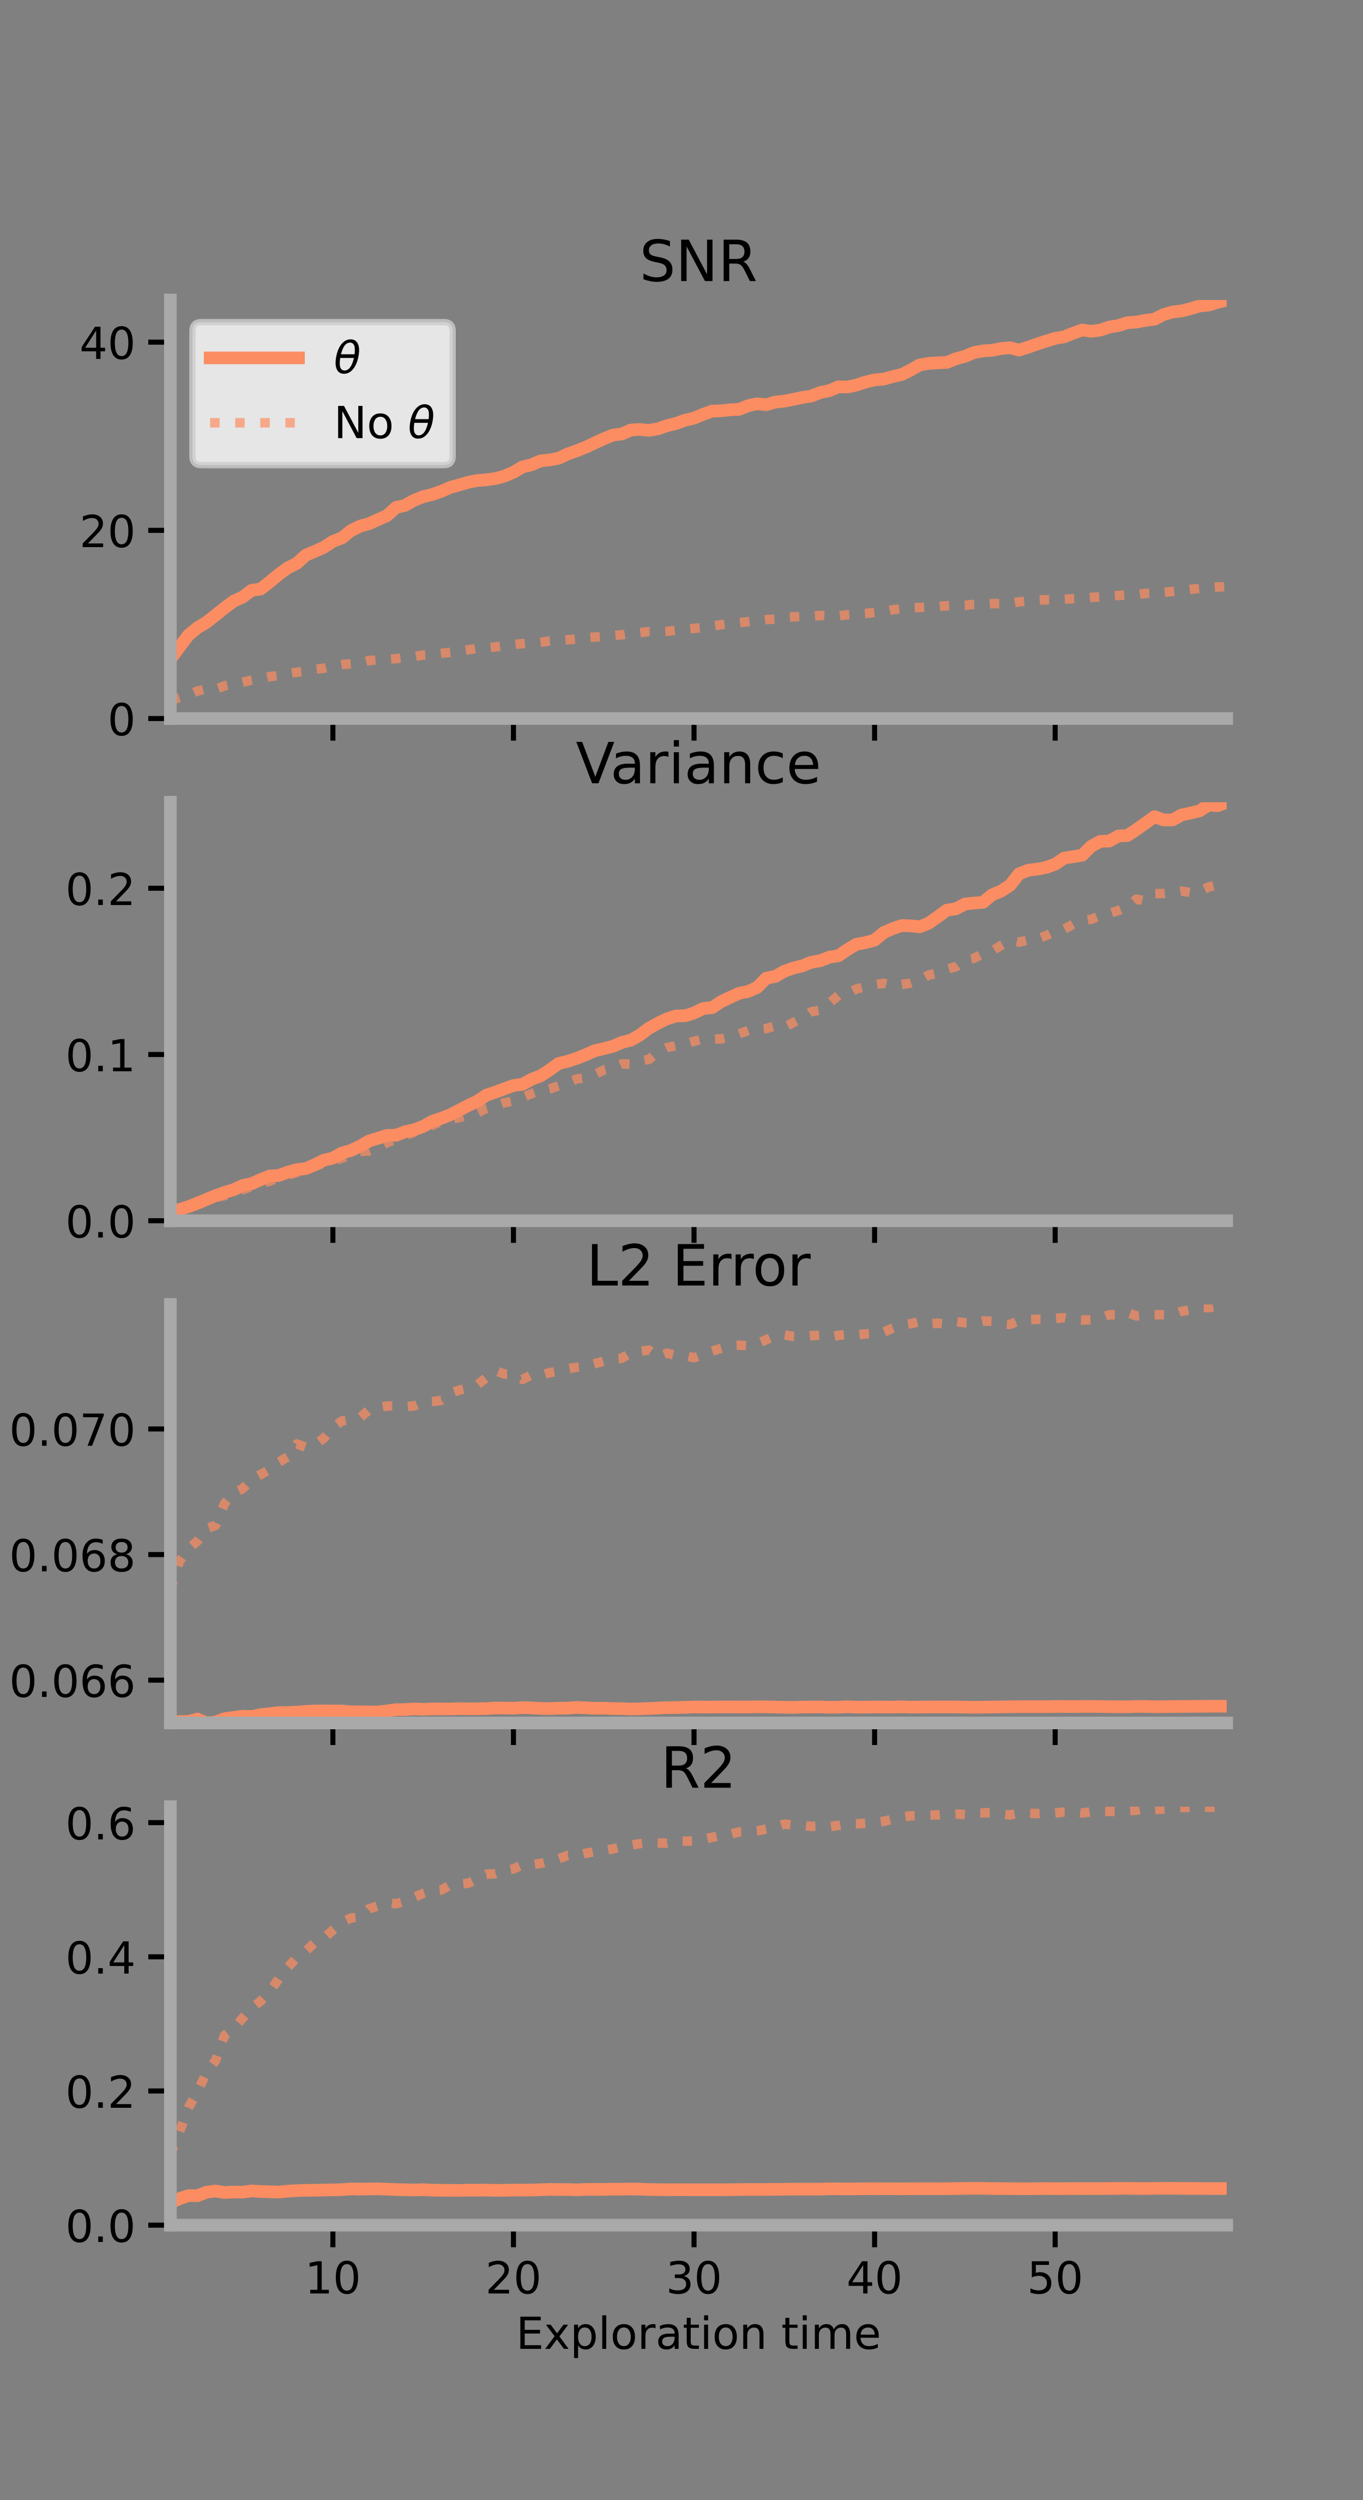 <?xml version="1.0" encoding="utf-8" standalone="no"?>
<!DOCTYPE svg PUBLIC "-//W3C//DTD SVG 1.1//EN"
  "http://www.w3.org/Graphics/SVG/1.1/DTD/svg11.dtd">
<!-- Created with matplotlib (https://matplotlib.org/) -->
<svg height="396pt" version="1.1" viewBox="0 0 216 396" width="216pt" xmlns="http://www.w3.org/2000/svg" xmlns:xlink="http://www.w3.org/1999/xlink">
 <rect x="0" y="0" width="216" height="396" fill="#808080" stroke="none"/>
 <defs>
  <style type="text/css">*{stroke-linecap:butt;stroke-linejoin:round;}</style>
 </defs>
 <g id="figure_1">
  <g id="patch_1">
   <path d="M 0 396 
L 216 396 
L 216 0 
L 0 0 
z
" style="fill:none;"/>
  </g>
  <g id="axes_1">
   <g id="patch_2">
    <path d="M 27 113.807 
L 194.4 113.807 
L 194.4 47.52 
L 27 47.52 
z
" style="fill:none;"/>
   </g>
   <g id="matplotlib.axis_1">
    <g id="xtick_1">
     <g id="line2d_1">
      <defs>
       <path d="M 0 0 
L 0 3.5 
" id="m60c6a9501e" style="stroke:#000000;stroke-width:0.8;"/>
      </defs>
      <g>
       <use style="stroke:#000000;stroke-width:0.8;" x="52.754" xlink:href="#m60c6a9501e" y="113.807"/>
      </g>
     </g>
    </g>
    <g id="xtick_2">
     <g id="line2d_2">
      <g>
       <use style="stroke:#000000;stroke-width:0.8;" x="81.369" xlink:href="#m60c6a9501e" y="113.807"/>
      </g>
     </g>
    </g>
    <g id="xtick_3">
     <g id="line2d_3">
      <g>
       <use style="stroke:#000000;stroke-width:0.8;" x="109.984" xlink:href="#m60c6a9501e" y="113.807"/>
      </g>
     </g>
    </g>
    <g id="xtick_4">
     <g id="line2d_4">
      <g>
       <use style="stroke:#000000;stroke-width:0.8;" x="138.6" xlink:href="#m60c6a9501e" y="113.807"/>
      </g>
     </g>
    </g>
    <g id="xtick_5">
     <g id="line2d_5">
      <g>
       <use style="stroke:#000000;stroke-width:0.8;" x="167.215" xlink:href="#m60c6a9501e" y="113.807"/>
      </g>
     </g>
    </g>
   </g>
   <g id="matplotlib.axis_2">
    <g id="ytick_1">
     <g id="line2d_6">
      <defs>
       <path d="M 0 0 
L -3.5 0 
" id="m840487919a" style="stroke:#000000;stroke-width:0.8;"/>
      </defs>
      <g>
       <use style="stroke:#000000;stroke-width:0.8;" x="27" xlink:href="#m840487919a" y="113.807"/>
      </g>
     </g>
     <g id="text_1">
      <!-- 0 -->
      <g transform="translate(17.046 116.466)scale(0.07 -0.07)">
       <defs>
        <path d="M 31.781 66.406 
Q 24.172 66.406 20.328 58.906 
Q 16.5 51.422 16.5 36.375 
Q 16.5 21.391 20.328 13.891 
Q 24.172 6.391 31.781 6.391 
Q 39.453 6.391 43.281 13.891 
Q 47.125 21.391 47.125 36.375 
Q 47.125 51.422 43.281 58.906 
Q 39.453 66.406 31.781 66.406 
z
M 31.781 74.219 
Q 44.047 74.219 50.516 64.516 
Q 56.984 54.828 56.984 36.375 
Q 56.984 17.969 50.516 8.266 
Q 44.047 -1.422 31.781 -1.422 
Q 19.531 -1.422 13.062 8.266 
Q 6.594 17.969 6.594 36.375 
Q 6.594 54.828 13.062 64.516 
Q 19.531 74.219 31.781 74.219 
z
" id="DejaVuSans-48"/>
       </defs>
       <use xlink:href="#DejaVuSans-48"/>
      </g>
     </g>
    </g>
    <g id="ytick_2">
     <g id="line2d_7">
      <g>
       <use style="stroke:#000000;stroke-width:0.8;" x="27" xlink:href="#m840487919a" y="84"/>
      </g>
     </g>
     <g id="text_2">
      <!-- 20 -->
      <g transform="translate(12.592 86.659)scale(0.07 -0.07)">
       <defs>
        <path d="M 19.188 8.297 
L 53.609 8.297 
L 53.609 0 
L 7.328 0 
L 7.328 8.297 
Q 12.938 14.109 22.625 23.891 
Q 32.328 33.688 34.812 36.531 
Q 39.547 41.844 41.422 45.531 
Q 43.312 49.219 43.312 52.781 
Q 43.312 58.594 39.234 62.25 
Q 35.156 65.922 28.609 65.922 
Q 23.969 65.922 18.812 64.312 
Q 13.672 62.703 7.812 59.422 
L 7.812 69.391 
Q 13.766 71.781 18.938 73 
Q 24.125 74.219 28.422 74.219 
Q 39.75 74.219 46.484 68.547 
Q 53.219 62.891 53.219 53.422 
Q 53.219 48.922 51.531 44.891 
Q 49.859 40.875 45.406 35.406 
Q 44.188 33.984 37.641 27.219 
Q 31.109 20.453 19.188 8.297 
z
" id="DejaVuSans-50"/>
       </defs>
       <use xlink:href="#DejaVuSans-50"/>
       <use x="63.623" xlink:href="#DejaVuSans-48"/>
      </g>
     </g>
    </g>
    <g id="ytick_3">
     <g id="line2d_8">
      <g>
       <use style="stroke:#000000;stroke-width:0.8;" x="27" xlink:href="#m840487919a" y="54.192"/>
      </g>
     </g>
     <g id="text_3">
      <!-- 40 -->
      <g transform="translate(12.592 56.852)scale(0.07 -0.07)">
       <defs>
        <path d="M 37.797 64.312 
L 12.891 25.391 
L 37.797 25.391 
z
M 35.203 72.906 
L 47.609 72.906 
L 47.609 25.391 
L 58.016 25.391 
L 58.016 17.188 
L 47.609 17.188 
L 47.609 0 
L 37.797 0 
L 37.797 17.188 
L 4.891 17.188 
L 4.891 26.703 
z
" id="DejaVuSans-52"/>
       </defs>
       <use xlink:href="#DejaVuSans-52"/>
       <use x="63.623" xlink:href="#DejaVuSans-48"/>
      </g>
     </g>
    </g>
   </g>
   <g id="line2d_9">
    <path clip-path="url(#p9b79a30885)" d="M 27 104.41 
L 28.431 102.487 
L 29.862 100.606 
L 31.292 99.424 
L 32.723 98.568 
L 34.154 97.44 
L 35.585 96.296 
L 37.016 95.222 
L 38.446 94.574 
L 39.877 93.504 
L 41.308 93.292 
L 42.739 92.177 
L 44.17 90.985 
L 45.6 89.941 
L 47.031 89.23 
L 48.462 87.932 
L 49.893 87.335 
L 51.324 86.677 
L 52.754 85.75 
L 54.185 85.201 
L 55.616 84.049 
L 57.047 83.338 
L 58.477 82.946 
L 59.908 82.298 
L 61.339 81.665 
L 62.77 80.371 
L 64.2 80.047 
L 65.631 79.229 
L 67.062 78.667 
L 68.493 78.329 
L 69.924 77.827 
L 71.354 77.193 
L 72.785 76.809 
L 74.216 76.382 
L 75.647 76.109 
L 77.077 75.998 
L 78.508 75.797 
L 79.939 75.415 
L 81.37 74.799 
L 82.801 73.96 
L 84.231 73.614 
L 85.662 72.994 
L 87.093 72.854 
L 88.524 72.576 
L 89.954 71.907 
L 91.385 71.398 
L 92.816 70.832 
L 94.247 70.156 
L 95.677 69.501 
L 97.108 68.916 
L 98.539 68.74 
L 99.97 68.112 
L 101.401 68.02 
L 102.831 68.164 
L 104.262 67.92 
L 105.693 67.42 
L 107.124 67.077 
L 108.554 66.559 
L 109.985 66.223 
L 111.416 65.63 
L 112.847 65.106 
L 114.277 65.068 
L 115.708 64.905 
L 117.139 64.835 
L 118.569 64.253 
L 120 63.952 
L 121.431 64.11 
L 122.862 63.684 
L 124.292 63.535 
L 125.723 63.256 
L 127.154 62.953 
L 128.585 62.73 
L 130.015 62.154 
L 131.446 61.877 
L 132.877 61.261 
L 134.308 61.298 
L 135.738 60.986 
L 137.169 60.517 
L 138.6 60.174 
L 140.031 60.049 
L 141.461 59.647 
L 142.892 59.323 
L 144.323 58.608 
L 145.754 57.8 
L 147.185 57.559 
L 148.615 57.467 
L 150.046 57.405 
L 151.477 56.824 
L 152.908 56.442 
L 154.338 55.842 
L 155.769 55.578 
L 157.2 55.488 
L 158.631 55.206 
L 160.062 55.073 
L 161.492 55.452 
L 162.923 54.995 
L 164.354 54.494 
L 165.785 54.028 
L 167.215 53.589 
L 168.646 53.352 
L 170.077 52.772 
L 171.508 52.266 
L 172.939 52.473 
L 174.369 52.287 
L 175.8 51.796 
L 177.231 51.569 
L 178.662 51.114 
L 180.093 51.015 
L 181.523 50.745 
L 182.954 50.555 
L 184.385 49.829 
L 185.816 49.41 
L 187.246 49.259 
L 188.677 48.884 
L 190.108 48.46 
L 191.539 48.32 
L 192.969 47.878 
L 194.4 47.52 
" style="fill:none;stroke:#fc8d62;stroke-linecap:square;stroke-width:2;"/>
   </g>
   <g id="line2d_10">
    <path clip-path="url(#p9b79a30885)" d="M 27 110.97 
L 28.431 110.495 
L 29.862 110.106 
L 31.292 109.447 
L 32.723 109.112 
L 34.154 109.168 
L 35.585 108.625 
L 37.016 108.341 
L 38.446 108.072 
L 39.877 107.72 
L 41.308 107.478 
L 42.739 107.17 
L 44.17 107.012 
L 45.6 106.689 
L 47.031 106.475 
L 48.462 106.323 
L 49.893 106.014 
L 51.324 105.839 
L 52.754 105.491 
L 54.185 105.246 
L 55.616 105.138 
L 57.047 105.02 
L 58.477 104.624 
L 59.908 104.514 
L 61.339 104.411 
L 62.77 104.321 
L 64.2 104.156 
L 65.631 104.003 
L 67.062 103.752 
L 68.493 103.645 
L 69.924 103.482 
L 71.354 103.323 
L 72.785 103.144 
L 74.216 102.918 
L 75.647 102.679 
L 77.077 102.615 
L 78.508 102.462 
L 79.939 102.303 
L 81.37 102.096 
L 82.801 101.938 
L 84.231 101.859 
L 85.662 101.73 
L 87.093 101.522 
L 88.524 101.43 
L 89.954 101.32 
L 91.385 101.225 
L 92.816 100.995 
L 94.247 100.906 
L 95.677 100.817 
L 97.108 100.645 
L 98.539 100.545 
L 99.97 100.317 
L 101.401 100.2 
L 102.831 100.035 
L 104.262 100.062 
L 105.693 99.993 
L 107.124 99.822 
L 108.554 99.677 
L 109.985 99.529 
L 111.416 99.393 
L 112.847 99.156 
L 114.277 98.941 
L 115.708 98.764 
L 117.139 98.625 
L 118.569 98.468 
L 120 98.332 
L 121.431 98.137 
L 122.862 98.048 
L 124.292 97.793 
L 125.723 97.706 
L 127.154 97.638 
L 128.585 97.607 
L 130.015 97.484 
L 131.446 97.546 
L 132.877 97.539 
L 134.308 97.364 
L 135.738 97.274 
L 137.169 97.164 
L 138.6 97.006 
L 140.031 96.86 
L 141.461 96.575 
L 142.892 96.427 
L 144.323 96.265 
L 145.754 96.214 
L 147.185 96.186 
L 148.615 96.045 
L 150.046 95.947 
L 151.477 95.848 
L 152.908 95.877 
L 154.338 95.723 
L 155.769 95.706 
L 157.2 95.612 
L 158.631 95.614 
L 160.062 95.563 
L 161.492 95.323 
L 162.923 95.217 
L 164.354 95.061 
L 165.785 94.996 
L 167.215 95.005 
L 168.646 94.894 
L 170.077 94.834 
L 171.508 94.772 
L 172.939 94.619 
L 174.369 94.522 
L 175.8 94.403 
L 177.231 94.317 
L 178.662 94.224 
L 180.093 94.196 
L 181.523 93.983 
L 182.954 93.989 
L 184.385 93.847 
L 185.816 93.677 
L 187.246 93.561 
L 188.677 93.349 
L 190.108 93.192 
L 191.539 93.098 
L 192.969 92.971 
L 194.4 92.91 
" style="fill:none;stroke:#fc8d62;stroke-dasharray:1.5,2.475;stroke-dashoffset:0;stroke-opacity:0.7;stroke-width:1.5;"/>
   </g>
   <g id="patch_3">
    <path d="M 27 113.807 
L 27 47.52 
" style="fill:none;stroke:#a9a9a9;stroke-linecap:square;stroke-linejoin:miter;stroke-width:2;"/>
   </g>
   <g id="patch_4">
    <path d="M 194.4 113.807 
L 194.4 47.52 
" style="fill:none;"/>
   </g>
   <g id="patch_5">
    <path d="M 27 113.807 
L 194.4 113.807 
" style="fill:none;stroke:#a9a9a9;stroke-linecap:square;stroke-linejoin:miter;stroke-width:2;"/>
   </g>
   <g id="patch_6">
    <path d="M 27 47.52 
L 194.4 47.52 
" style="fill:none;"/>
   </g>
   <g id="text_4">
    <!-- SNR -->
    <g transform="translate(101.35 44.52)scale(0.09 -0.09)">
     <defs>
      <path d="M 53.516 70.516 
L 53.516 60.891 
Q 47.906 63.578 42.922 64.891 
Q 37.938 66.219 33.297 66.219 
Q 25.25 66.219 20.875 63.094 
Q 16.5 59.969 16.5 54.203 
Q 16.5 49.359 19.406 46.891 
Q 22.312 44.438 30.422 42.922 
L 36.375 41.703 
Q 47.406 39.594 52.656 34.297 
Q 57.906 29 57.906 20.125 
Q 57.906 9.516 50.797 4.047 
Q 43.703 -1.422 29.984 -1.422 
Q 24.812 -1.422 18.969 -0.25 
Q 13.141 0.922 6.891 3.219 
L 6.891 13.375 
Q 12.891 10.016 18.656 8.297 
Q 24.422 6.594 29.984 6.594 
Q 38.422 6.594 43.016 9.906 
Q 47.609 13.234 47.609 19.391 
Q 47.609 24.75 44.312 27.781 
Q 41.016 30.812 33.5 32.328 
L 27.484 33.5 
Q 16.453 35.688 11.516 40.375 
Q 6.594 45.062 6.594 53.422 
Q 6.594 63.094 13.406 68.656 
Q 20.219 74.219 32.172 74.219 
Q 37.312 74.219 42.625 73.281 
Q 47.953 72.359 53.516 70.516 
z
" id="DejaVuSans-83"/>
      <path d="M 9.812 72.906 
L 23.094 72.906 
L 55.422 11.922 
L 55.422 72.906 
L 64.984 72.906 
L 64.984 0 
L 51.703 0 
L 19.391 60.984 
L 19.391 0 
L 9.812 0 
z
" id="DejaVuSans-78"/>
      <path d="M 44.391 34.188 
Q 47.562 33.109 50.562 29.594 
Q 53.562 26.078 56.594 19.922 
L 66.609 0 
L 56 0 
L 46.688 18.703 
Q 43.062 26.031 39.672 28.422 
Q 36.281 30.812 30.422 30.812 
L 19.672 30.812 
L 19.672 0 
L 9.812 0 
L 9.812 72.906 
L 32.078 72.906 
Q 44.578 72.906 50.734 67.672 
Q 56.891 62.453 56.891 51.906 
Q 56.891 45.016 53.688 40.469 
Q 50.484 35.938 44.391 34.188 
z
M 19.672 64.797 
L 19.672 38.922 
L 32.078 38.922 
Q 39.203 38.922 42.844 42.219 
Q 46.484 45.516 46.484 51.906 
Q 46.484 58.297 42.844 61.547 
Q 39.203 64.797 32.078 64.797 
z
" id="DejaVuSans-82"/>
     </defs>
     <use xlink:href="#DejaVuSans-83"/>
     <use x="63.477" xlink:href="#DejaVuSans-78"/>
     <use x="138.281" xlink:href="#DejaVuSans-82"/>
    </g>
   </g>
   <g id="legend_1">
    <g id="patch_7">
     <path d="M 31.9 73.669 
L 70.33 73.669 
Q 71.73 73.669 71.73 72.269 
L 71.73 52.42 
Q 71.73 51.02 70.33 51.02 
L 31.9 51.02 
Q 30.5 51.02 30.5 52.42 
L 30.5 72.269 
Q 30.5 73.669 31.9 73.669 
z
" style="fill:#ffffff;opacity:0.8;stroke:#cccccc;stroke-linejoin:miter;"/>
    </g>
    <g id="line2d_11">
     <path d="M 33.3 56.689 
L 47.3 56.689 
" style="fill:none;stroke:#fc8d62;stroke-linecap:square;stroke-width:2;"/>
    </g>
    <g id="line2d_12"/>
    <g id="text_5">
     <!-- $\theta$ -->
     <g transform="translate(52.9 59.139)scale(0.07 -0.07)">
      <defs>
       <path d="M 45.516 34.672 
L 14.453 34.672 
Q 12.359 20.062 14.5 13.875 
Q 17.188 6.25 24.469 6.25 
Q 31.781 6.25 37.359 13.922 
Q 42.234 20.656 45.516 34.672 
z
M 47.016 42.969 
Q 48.344 56.844 46.625 61.719 
Q 43.953 69.438 36.766 69.438 
Q 29.297 69.438 23.828 61.812 
Q 19.531 55.672 16.156 42.969 
z
M 38.188 76.766 
Q 49.906 76.766 54.594 66.406 
Q 59.281 56.109 55.719 37.844 
Q 52.203 19.625 43.453 9.281 
Q 34.766 -1.125 23.047 -1.125 
Q 11.281 -1.125 6.641 9.281 
Q 2 19.625 5.516 37.844 
Q 9.078 56.109 17.719 66.406 
Q 26.422 76.766 38.188 76.766 
z
" id="DejaVuSans-Oblique-952"/>
      </defs>
      <use transform="translate(0 0.234)" xlink:href="#DejaVuSans-Oblique-952"/>
     </g>
    </g>
    <g id="line2d_13">
     <path d="M 33.3 66.964 
L 47.3 66.964 
" style="fill:none;stroke:#fc8d62;stroke-dasharray:1.5,2.475;stroke-dashoffset:0;stroke-opacity:0.7;stroke-width:1.5;"/>
    </g>
    <g id="line2d_14"/>
    <g id="text_6">
     <!-- No $\theta$ -->
     <g transform="translate(52.9 69.414)scale(0.07 -0.07)">
      <defs>
       <path d="M 30.609 48.391 
Q 23.391 48.391 19.188 42.75 
Q 14.984 37.109 14.984 27.297 
Q 14.984 17.484 19.156 11.844 
Q 23.344 6.203 30.609 6.203 
Q 37.797 6.203 41.984 11.859 
Q 46.188 17.531 46.188 27.297 
Q 46.188 37.016 41.984 42.703 
Q 37.797 48.391 30.609 48.391 
z
M 30.609 56 
Q 42.328 56 49.016 48.375 
Q 55.719 40.766 55.719 27.297 
Q 55.719 13.875 49.016 6.219 
Q 42.328 -1.422 30.609 -1.422 
Q 18.844 -1.422 12.172 6.219 
Q 5.516 13.875 5.516 27.297 
Q 5.516 40.766 12.172 48.375 
Q 18.844 56 30.609 56 
z
" id="DejaVuSans-111"/>
       <path id="DejaVuSans-32"/>
      </defs>
      <use transform="translate(0 0.234)" xlink:href="#DejaVuSans-78"/>
      <use transform="translate(74.805 0.234)" xlink:href="#DejaVuSans-111"/>
      <use transform="translate(135.986 0.234)" xlink:href="#DejaVuSans-32"/>
      <use transform="translate(167.773 0.234)" xlink:href="#DejaVuSans-Oblique-952"/>
     </g>
    </g>
   </g>
  </g>
  <g id="axes_2">
   <g id="patch_8">
    <path d="M 27 193.351 
L 194.4 193.351 
L 194.4 127.064 
L 27 127.064 
z
" style="fill:none;"/>
   </g>
   <g id="matplotlib.axis_3">
    <g id="xtick_6">
     <g id="line2d_15">
      <g>
       <use style="stroke:#000000;stroke-width:0.8;" x="52.754" xlink:href="#m60c6a9501e" y="193.351"/>
      </g>
     </g>
    </g>
    <g id="xtick_7">
     <g id="line2d_16">
      <g>
       <use style="stroke:#000000;stroke-width:0.8;" x="81.369" xlink:href="#m60c6a9501e" y="193.351"/>
      </g>
     </g>
    </g>
    <g id="xtick_8">
     <g id="line2d_17">
      <g>
       <use style="stroke:#000000;stroke-width:0.8;" x="109.984" xlink:href="#m60c6a9501e" y="193.351"/>
      </g>
     </g>
    </g>
    <g id="xtick_9">
     <g id="line2d_18">
      <g>
       <use style="stroke:#000000;stroke-width:0.8;" x="138.6" xlink:href="#m60c6a9501e" y="193.351"/>
      </g>
     </g>
    </g>
    <g id="xtick_10">
     <g id="line2d_19">
      <g>
       <use style="stroke:#000000;stroke-width:0.8;" x="167.215" xlink:href="#m60c6a9501e" y="193.351"/>
      </g>
     </g>
    </g>
   </g>
   <g id="matplotlib.axis_4">
    <g id="ytick_4">
     <g id="line2d_20">
      <g>
       <use style="stroke:#000000;stroke-width:0.8;" x="27" xlink:href="#m840487919a" y="193.351"/>
      </g>
     </g>
     <g id="text_7">
      <!-- 0.0 -->
      <g transform="translate(10.368 196.011)scale(0.07 -0.07)">
       <defs>
        <path d="M 10.688 12.406 
L 21 12.406 
L 21 0 
L 10.688 0 
z
" id="DejaVuSans-46"/>
       </defs>
       <use xlink:href="#DejaVuSans-48"/>
       <use x="63.623" xlink:href="#DejaVuSans-46"/>
       <use x="95.41" xlink:href="#DejaVuSans-48"/>
      </g>
     </g>
    </g>
    <g id="ytick_5">
     <g id="line2d_21">
      <g>
       <use style="stroke:#000000;stroke-width:0.8;" x="27" xlink:href="#m840487919a" y="167.019"/>
      </g>
     </g>
     <g id="text_8">
      <!-- 0.1 -->
      <g transform="translate(10.368 169.679)scale(0.07 -0.07)">
       <defs>
        <path d="M 12.406 8.297 
L 28.516 8.297 
L 28.516 63.922 
L 10.984 60.406 
L 10.984 69.391 
L 28.422 72.906 
L 38.281 72.906 
L 38.281 8.297 
L 54.391 8.297 
L 54.391 0 
L 12.406 0 
z
" id="DejaVuSans-49"/>
       </defs>
       <use xlink:href="#DejaVuSans-48"/>
       <use x="63.623" xlink:href="#DejaVuSans-46"/>
       <use x="95.41" xlink:href="#DejaVuSans-49"/>
      </g>
     </g>
    </g>
    <g id="ytick_6">
     <g id="line2d_22">
      <g>
       <use style="stroke:#000000;stroke-width:0.8;" x="27" xlink:href="#m840487919a" y="140.688"/>
      </g>
     </g>
     <g id="text_9">
      <!-- 0.2 -->
      <g transform="translate(10.368 143.347)scale(0.07 -0.07)">
       <use xlink:href="#DejaVuSans-48"/>
       <use x="63.623" xlink:href="#DejaVuSans-46"/>
       <use x="95.41" xlink:href="#DejaVuSans-50"/>
      </g>
     </g>
    </g>
   </g>
   <g id="line2d_23">
    <path clip-path="url(#p1c4dcdd190)" d="M 27 192.1 
L 28.431 191.57 
L 29.862 191.119 
L 31.292 190.567 
L 32.723 189.972 
L 34.154 189.377 
L 35.585 188.863 
L 37.016 188.44 
L 38.446 187.771 
L 39.877 187.472 
L 41.308 186.84 
L 42.739 186.263 
L 44.17 186.182 
L 45.6 185.658 
L 47.031 185.256 
L 48.462 185.094 
L 49.893 184.472 
L 51.324 183.753 
L 52.754 183.424 
L 54.185 182.624 
L 55.616 182.218 
L 57.047 181.544 
L 58.477 180.713 
L 59.908 180.289 
L 61.339 179.824 
L 62.77 179.813 
L 64.2 179.248 
L 65.631 178.941 
L 67.062 178.407 
L 68.493 177.603 
L 69.924 177.127 
L 71.354 176.563 
L 72.785 175.839 
L 74.216 175.091 
L 75.647 174.41 
L 77.077 173.455 
L 78.508 172.976 
L 79.939 172.453 
L 81.37 171.925 
L 82.801 171.742 
L 84.231 170.954 
L 85.662 170.399 
L 87.093 169.481 
L 88.524 168.442 
L 89.954 168.098 
L 91.385 167.637 
L 92.816 167.062 
L 94.247 166.418 
L 95.677 166.094 
L 97.108 165.733 
L 98.539 165.106 
L 99.97 164.754 
L 101.401 163.933 
L 102.831 162.864 
L 104.262 162.062 
L 105.693 161.371 
L 107.124 160.918 
L 108.554 160.88 
L 109.985 160.445 
L 111.416 159.733 
L 112.847 159.596 
L 114.277 158.652 
L 115.708 157.975 
L 117.139 157.316 
L 118.569 157.033 
L 120 156.389 
L 121.431 154.933 
L 122.862 154.659 
L 124.292 153.835 
L 125.723 153.33 
L 127.154 152.977 
L 128.585 152.406 
L 130.015 152.162 
L 131.446 151.595 
L 132.877 151.385 
L 134.308 150.393 
L 135.738 149.553 
L 137.169 149.299 
L 138.6 148.907 
L 140.031 147.713 
L 141.461 147.08 
L 142.892 146.603 
L 144.323 146.645 
L 145.754 146.794 
L 147.185 146.215 
L 148.615 145.211 
L 150.046 144.157 
L 151.477 143.947 
L 152.908 143.189 
L 154.338 143.032 
L 155.769 142.922 
L 157.2 141.741 
L 158.631 141.144 
L 160.062 140.227 
L 161.492 138.412 
L 162.923 137.842 
L 164.354 137.669 
L 165.785 137.392 
L 167.215 136.877 
L 168.646 135.906 
L 170.077 135.69 
L 171.508 135.45 
L 172.939 134.033 
L 174.369 133.256 
L 175.8 133.212 
L 177.231 132.408 
L 178.662 132.345 
L 180.093 131.398 
L 181.523 130.388 
L 182.954 129.346 
L 184.385 129.866 
L 185.816 129.868 
L 187.246 129.082 
L 188.677 128.775 
L 190.108 128.429 
L 191.539 127.502 
L 192.969 127.617 
L 194.4 127.064 
" style="fill:none;stroke:#fc8d62;stroke-linecap:square;stroke-width:2;"/>
   </g>
   <g id="line2d_24">
    <path clip-path="url(#p1c4dcdd190)" d="M 27 192.406 
L 28.431 191.931 
L 29.862 191.415 
L 31.292 190.81 
L 32.723 190.336 
L 34.154 189.686 
L 35.585 189.376 
L 37.016 188.887 
L 38.446 188.458 
L 39.877 187.893 
L 41.308 187.416 
L 42.739 187.097 
L 44.17 186.534 
L 45.6 186.164 
L 47.031 185.719 
L 48.462 185.105 
L 49.893 184.776 
L 51.324 184.195 
L 52.754 183.947 
L 54.185 183.435 
L 55.616 182.97 
L 57.047 182.385 
L 58.477 182.312 
L 59.908 181.791 
L 61.339 180.977 
L 62.77 180.437 
L 64.2 179.867 
L 65.631 179.334 
L 67.062 179.075 
L 68.493 178.221 
L 69.924 177.607 
L 71.354 177.304 
L 72.785 177.013 
L 74.216 176.559 
L 75.647 176.286 
L 77.077 175.549 
L 78.508 175.152 
L 79.939 174.672 
L 81.37 174.385 
L 82.801 173.834 
L 84.231 173.221 
L 85.662 172.702 
L 87.093 172.489 
L 88.524 171.977 
L 89.954 171.5 
L 91.385 170.892 
L 92.816 170.694 
L 94.247 170.19 
L 95.677 169.477 
L 97.108 169.11 
L 98.539 168.499 
L 99.97 168.565 
L 101.401 168.024 
L 102.831 167.805 
L 104.262 166.635 
L 105.693 165.913 
L 107.124 165.614 
L 108.554 165.311 
L 109.985 164.922 
L 111.416 164.562 
L 112.847 164.579 
L 114.277 164.553 
L 115.708 164.216 
L 117.139 163.737 
L 118.569 163.234 
L 120 163.032 
L 121.431 162.912 
L 122.862 162.475 
L 124.292 162.72 
L 125.723 161.965 
L 127.154 161.258 
L 128.585 160.239 
L 130.015 159.989 
L 131.446 158.842 
L 132.877 157.672 
L 134.308 157.408 
L 135.738 156.627 
L 137.169 156.285 
L 138.6 155.972 
L 140.031 155.729 
L 141.461 156.08 
L 142.892 155.928 
L 144.323 155.721 
L 145.754 155.257 
L 147.185 154.424 
L 148.615 154.149 
L 150.046 153.521 
L 151.477 153.118 
L 152.908 152.003 
L 154.338 151.785 
L 155.769 151.064 
L 157.2 150.638 
L 158.631 149.744 
L 160.062 148.94 
L 161.492 149.217 
L 162.923 148.91 
L 164.354 148.754 
L 165.785 148.185 
L 167.215 147.485 
L 168.646 147.166 
L 170.077 146.379 
L 171.508 145.815 
L 172.939 145.606 
L 174.369 145.037 
L 175.8 144.676 
L 177.231 144.204 
L 178.662 143.612 
L 180.093 142.411 
L 181.523 142.694 
L 182.954 141.554 
L 184.385 141.515 
L 185.816 141.353 
L 187.246 141.146 
L 188.677 141.363 
L 190.108 141.193 
L 191.539 140.478 
L 192.969 140.16 
L 194.4 139.579 
" style="fill:none;stroke:#fc8d62;stroke-dasharray:1.5,2.475;stroke-dashoffset:0;stroke-opacity:0.7;stroke-width:1.5;"/>
   </g>
   <g id="patch_9">
    <path d="M 27 193.351 
L 27 127.064 
" style="fill:none;stroke:#a9a9a9;stroke-linecap:square;stroke-linejoin:miter;stroke-width:2;"/>
   </g>
   <g id="patch_10">
    <path d="M 194.4 193.351 
L 194.4 127.064 
" style="fill:none;"/>
   </g>
   <g id="patch_11">
    <path d="M 27 193.351 
L 194.4 193.351 
" style="fill:none;stroke:#a9a9a9;stroke-linecap:square;stroke-linejoin:miter;stroke-width:2;"/>
   </g>
   <g id="patch_12">
    <path d="M 27 127.064 
L 194.4 127.064 
" style="fill:none;"/>
   </g>
   <g id="text_10">
    <!-- Variance -->
    <g transform="translate(91.26 124.064)scale(0.09 -0.09)">
     <defs>
      <path d="M 28.609 0 
L 0.781 72.906 
L 11.078 72.906 
L 34.188 11.531 
L 57.328 72.906 
L 67.578 72.906 
L 39.797 0 
z
" id="DejaVuSans-86"/>
      <path d="M 34.281 27.484 
Q 23.391 27.484 19.188 25 
Q 14.984 22.516 14.984 16.5 
Q 14.984 11.719 18.141 8.906 
Q 21.297 6.109 26.703 6.109 
Q 34.188 6.109 38.703 11.406 
Q 43.219 16.703 43.219 25.484 
L 43.219 27.484 
z
M 52.203 31.203 
L 52.203 0 
L 43.219 0 
L 43.219 8.297 
Q 40.141 3.328 35.547 0.953 
Q 30.953 -1.422 24.312 -1.422 
Q 15.922 -1.422 10.953 3.297 
Q 6 8.016 6 15.922 
Q 6 25.141 12.172 29.828 
Q 18.359 34.516 30.609 34.516 
L 43.219 34.516 
L 43.219 35.406 
Q 43.219 41.609 39.141 45 
Q 35.062 48.391 27.688 48.391 
Q 23 48.391 18.547 47.266 
Q 14.109 46.141 10.016 43.891 
L 10.016 52.203 
Q 14.938 54.109 19.578 55.047 
Q 24.219 56 28.609 56 
Q 40.484 56 46.344 49.844 
Q 52.203 43.703 52.203 31.203 
z
" id="DejaVuSans-97"/>
      <path d="M 41.109 46.297 
Q 39.594 47.172 37.812 47.578 
Q 36.031 48 33.891 48 
Q 26.266 48 22.188 43.047 
Q 18.109 38.094 18.109 28.812 
L 18.109 0 
L 9.078 0 
L 9.078 54.688 
L 18.109 54.688 
L 18.109 46.188 
Q 20.953 51.172 25.484 53.578 
Q 30.031 56 36.531 56 
Q 37.453 56 38.578 55.875 
Q 39.703 55.766 41.062 55.516 
z
" id="DejaVuSans-114"/>
      <path d="M 9.422 54.688 
L 18.406 54.688 
L 18.406 0 
L 9.422 0 
z
M 9.422 75.984 
L 18.406 75.984 
L 18.406 64.594 
L 9.422 64.594 
z
" id="DejaVuSans-105"/>
      <path d="M 54.891 33.016 
L 54.891 0 
L 45.906 0 
L 45.906 32.719 
Q 45.906 40.484 42.875 44.328 
Q 39.844 48.188 33.797 48.188 
Q 26.516 48.188 22.312 43.547 
Q 18.109 38.922 18.109 30.906 
L 18.109 0 
L 9.078 0 
L 9.078 54.688 
L 18.109 54.688 
L 18.109 46.188 
Q 21.344 51.125 25.703 53.562 
Q 30.078 56 35.797 56 
Q 45.219 56 50.047 50.172 
Q 54.891 44.344 54.891 33.016 
z
" id="DejaVuSans-110"/>
      <path d="M 48.781 52.594 
L 48.781 44.188 
Q 44.969 46.297 41.141 47.344 
Q 37.312 48.391 33.406 48.391 
Q 24.656 48.391 19.812 42.844 
Q 14.984 37.312 14.984 27.297 
Q 14.984 17.281 19.812 11.734 
Q 24.656 6.203 33.406 6.203 
Q 37.312 6.203 41.141 7.25 
Q 44.969 8.297 48.781 10.406 
L 48.781 2.094 
Q 45.016 0.344 40.984 -0.531 
Q 36.969 -1.422 32.422 -1.422 
Q 20.062 -1.422 12.781 6.344 
Q 5.516 14.109 5.516 27.297 
Q 5.516 40.672 12.859 48.328 
Q 20.219 56 33.016 56 
Q 37.156 56 41.109 55.141 
Q 45.062 54.297 48.781 52.594 
z
" id="DejaVuSans-99"/>
      <path d="M 56.203 29.594 
L 56.203 25.203 
L 14.891 25.203 
Q 15.484 15.922 20.484 11.062 
Q 25.484 6.203 34.422 6.203 
Q 39.594 6.203 44.453 7.469 
Q 49.312 8.734 54.109 11.281 
L 54.109 2.781 
Q 49.266 0.734 44.188 -0.344 
Q 39.109 -1.422 33.891 -1.422 
Q 20.797 -1.422 13.156 6.188 
Q 5.516 13.812 5.516 26.812 
Q 5.516 40.234 12.766 48.109 
Q 20.016 56 32.328 56 
Q 43.359 56 49.781 48.891 
Q 56.203 41.797 56.203 29.594 
z
M 47.219 32.234 
Q 47.125 39.594 43.094 43.984 
Q 39.062 48.391 32.422 48.391 
Q 24.906 48.391 20.391 44.141 
Q 15.875 39.891 15.188 32.172 
z
" id="DejaVuSans-101"/>
     </defs>
     <use xlink:href="#DejaVuSans-86"/>
     <use x="60.658" xlink:href="#DejaVuSans-97"/>
     <use x="121.938" xlink:href="#DejaVuSans-114"/>
     <use x="163.051" xlink:href="#DejaVuSans-105"/>
     <use x="190.834" xlink:href="#DejaVuSans-97"/>
     <use x="252.113" xlink:href="#DejaVuSans-110"/>
     <use x="315.492" xlink:href="#DejaVuSans-99"/>
     <use x="370.473" xlink:href="#DejaVuSans-101"/>
    </g>
   </g>
  </g>
  <g id="axes_3">
   <g id="patch_13">
    <path d="M 27 272.896 
L 194.4 272.896 
L 194.4 206.609 
L 27 206.609 
z
" style="fill:none;"/>
   </g>
   <g id="matplotlib.axis_5">
    <g id="xtick_11">
     <g id="line2d_25">
      <g>
       <use style="stroke:#000000;stroke-width:0.8;" x="52.754" xlink:href="#m60c6a9501e" y="272.896"/>
      </g>
     </g>
    </g>
    <g id="xtick_12">
     <g id="line2d_26">
      <g>
       <use style="stroke:#000000;stroke-width:0.8;" x="81.369" xlink:href="#m60c6a9501e" y="272.896"/>
      </g>
     </g>
    </g>
    <g id="xtick_13">
     <g id="line2d_27">
      <g>
       <use style="stroke:#000000;stroke-width:0.8;" x="109.984" xlink:href="#m60c6a9501e" y="272.896"/>
      </g>
     </g>
    </g>
    <g id="xtick_14">
     <g id="line2d_28">
      <g>
       <use style="stroke:#000000;stroke-width:0.8;" x="138.6" xlink:href="#m60c6a9501e" y="272.896"/>
      </g>
     </g>
    </g>
    <g id="xtick_15">
     <g id="line2d_29">
      <g>
       <use style="stroke:#000000;stroke-width:0.8;" x="167.215" xlink:href="#m60c6a9501e" y="272.896"/>
      </g>
     </g>
    </g>
   </g>
   <g id="matplotlib.axis_6">
    <g id="ytick_7">
     <g id="line2d_30">
      <g>
       <use style="stroke:#000000;stroke-width:0.8;" x="27" xlink:href="#m840487919a" y="266.116"/>
      </g>
     </g>
     <g id="text_11">
      <!-- 0.066 -->
      <g transform="translate(1.46 268.775)scale(0.07 -0.07)">
       <defs>
        <path d="M 33.016 40.375 
Q 26.375 40.375 22.484 35.828 
Q 18.609 31.297 18.609 23.391 
Q 18.609 15.531 22.484 10.953 
Q 26.375 6.391 33.016 6.391 
Q 39.656 6.391 43.531 10.953 
Q 47.406 15.531 47.406 23.391 
Q 47.406 31.297 43.531 35.828 
Q 39.656 40.375 33.016 40.375 
z
M 52.594 71.297 
L 52.594 62.312 
Q 48.875 64.062 45.094 64.984 
Q 41.312 65.922 37.594 65.922 
Q 27.828 65.922 22.672 59.328 
Q 17.531 52.734 16.797 39.406 
Q 19.672 43.656 24.016 45.922 
Q 28.375 48.188 33.594 48.188 
Q 44.578 48.188 50.953 41.516 
Q 57.328 34.859 57.328 23.391 
Q 57.328 12.156 50.688 5.359 
Q 44.047 -1.422 33.016 -1.422 
Q 20.359 -1.422 13.672 8.266 
Q 6.984 17.969 6.984 36.375 
Q 6.984 53.656 15.188 63.938 
Q 23.391 74.219 37.203 74.219 
Q 40.922 74.219 44.703 73.484 
Q 48.484 72.75 52.594 71.297 
z
" id="DejaVuSans-54"/>
       </defs>
       <use xlink:href="#DejaVuSans-48"/>
       <use x="63.623" xlink:href="#DejaVuSans-46"/>
       <use x="95.41" xlink:href="#DejaVuSans-48"/>
       <use x="159.033" xlink:href="#DejaVuSans-54"/>
       <use x="222.656" xlink:href="#DejaVuSans-54"/>
      </g>
     </g>
    </g>
    <g id="ytick_8">
     <g id="line2d_31">
      <g>
       <use style="stroke:#000000;stroke-width:0.8;" x="27" xlink:href="#m840487919a" y="246.224"/>
      </g>
     </g>
     <g id="text_12">
      <!-- 0.068 -->
      <g transform="translate(1.46 248.884)scale(0.07 -0.07)">
       <defs>
        <path d="M 31.781 34.625 
Q 24.75 34.625 20.719 30.859 
Q 16.703 27.094 16.703 20.516 
Q 16.703 13.922 20.719 10.156 
Q 24.75 6.391 31.781 6.391 
Q 38.812 6.391 42.859 10.172 
Q 46.922 13.969 46.922 20.516 
Q 46.922 27.094 42.891 30.859 
Q 38.875 34.625 31.781 34.625 
z
M 21.922 38.812 
Q 15.578 40.375 12.031 44.719 
Q 8.5 49.078 8.5 55.328 
Q 8.5 64.062 14.719 69.141 
Q 20.953 74.219 31.781 74.219 
Q 42.672 74.219 48.875 69.141 
Q 55.078 64.062 55.078 55.328 
Q 55.078 49.078 51.531 44.719 
Q 48 40.375 41.703 38.812 
Q 48.828 37.156 52.797 32.312 
Q 56.781 27.484 56.781 20.516 
Q 56.781 9.906 50.312 4.234 
Q 43.844 -1.422 31.781 -1.422 
Q 19.734 -1.422 13.25 4.234 
Q 6.781 9.906 6.781 20.516 
Q 6.781 27.484 10.781 32.312 
Q 14.797 37.156 21.922 38.812 
z
M 18.312 54.391 
Q 18.312 48.734 21.844 45.562 
Q 25.391 42.391 31.781 42.391 
Q 38.141 42.391 41.719 45.562 
Q 45.312 48.734 45.312 54.391 
Q 45.312 60.062 41.719 63.234 
Q 38.141 66.406 31.781 66.406 
Q 25.391 66.406 21.844 63.234 
Q 18.312 60.062 18.312 54.391 
z
" id="DejaVuSans-56"/>
       </defs>
       <use xlink:href="#DejaVuSans-48"/>
       <use x="63.623" xlink:href="#DejaVuSans-46"/>
       <use x="95.41" xlink:href="#DejaVuSans-48"/>
       <use x="159.033" xlink:href="#DejaVuSans-54"/>
       <use x="222.656" xlink:href="#DejaVuSans-56"/>
      </g>
     </g>
    </g>
    <g id="ytick_9">
     <g id="line2d_32">
      <g>
       <use style="stroke:#000000;stroke-width:0.8;" x="27" xlink:href="#m840487919a" y="226.333"/>
      </g>
     </g>
     <g id="text_13">
      <!-- 0.070 -->
      <g transform="translate(1.46 228.992)scale(0.07 -0.07)">
       <defs>
        <path d="M 8.203 72.906 
L 55.078 72.906 
L 55.078 68.703 
L 28.609 0 
L 18.312 0 
L 43.219 64.594 
L 8.203 64.594 
z
" id="DejaVuSans-55"/>
       </defs>
       <use xlink:href="#DejaVuSans-48"/>
       <use x="63.623" xlink:href="#DejaVuSans-46"/>
       <use x="95.41" xlink:href="#DejaVuSans-48"/>
       <use x="159.033" xlink:href="#DejaVuSans-55"/>
       <use x="222.656" xlink:href="#DejaVuSans-48"/>
      </g>
     </g>
    </g>
   </g>
   <g id="line2d_33">
    <path clip-path="url(#p1c844812fc)" d="M 27 272.721 
L 28.431 272.676 
L 29.862 272.665 
L 31.292 272.277 
L 32.723 272.896 
L 34.154 272.765 
L 35.585 272.22 
L 37.016 272.025 
L 38.446 271.829 
L 39.877 271.875 
L 41.308 271.58 
L 42.739 271.435 
L 44.17 271.252 
L 45.6 271.249 
L 47.031 271.182 
L 48.462 271.07 
L 49.893 271.009 
L 51.324 270.985 
L 52.754 270.994 
L 54.185 271.009 
L 55.616 271.131 
L 57.047 271.129 
L 58.477 271.161 
L 59.908 271.142 
L 61.339 270.992 
L 62.77 270.791 
L 64.2 270.776 
L 65.631 270.675 
L 67.062 270.735 
L 68.493 270.673 
L 69.924 270.683 
L 71.354 270.676 
L 72.785 270.628 
L 74.216 270.657 
L 75.647 270.644 
L 77.077 270.62 
L 78.508 270.527 
L 79.939 270.535 
L 81.37 270.564 
L 82.801 270.462 
L 84.231 270.518 
L 85.662 270.594 
L 87.093 270.621 
L 88.524 270.56 
L 89.954 270.553 
L 91.385 270.436 
L 92.816 270.503 
L 94.247 270.575 
L 95.677 270.56 
L 97.108 270.617 
L 98.539 270.633 
L 99.97 270.686 
L 101.401 270.657 
L 102.831 270.602 
L 104.262 270.541 
L 105.693 270.469 
L 107.124 270.454 
L 108.554 270.42 
L 109.985 270.369 
L 111.416 270.377 
L 112.847 270.387 
L 114.277 270.353 
L 115.708 270.36 
L 117.139 270.364 
L 118.569 270.374 
L 120 270.336 
L 121.431 270.355 
L 122.862 270.38 
L 124.292 270.412 
L 125.723 270.435 
L 127.154 270.384 
L 128.585 270.369 
L 130.015 270.366 
L 131.446 270.416 
L 132.877 270.398 
L 134.308 270.327 
L 135.738 270.387 
L 137.169 270.393 
L 138.6 270.37 
L 140.031 270.375 
L 141.461 270.385 
L 142.892 270.342 
L 144.323 270.396 
L 145.754 270.374 
L 147.185 270.375 
L 148.615 270.36 
L 150.046 270.353 
L 151.477 270.373 
L 152.908 270.392 
L 154.338 270.421 
L 155.769 270.394 
L 157.2 270.374 
L 158.631 270.36 
L 160.062 270.331 
L 161.492 270.311 
L 162.923 270.311 
L 164.354 270.32 
L 165.785 270.319 
L 167.215 270.291 
L 168.646 270.29 
L 170.077 270.306 
L 171.508 270.286 
L 172.939 270.276 
L 174.369 270.296 
L 175.8 270.32 
L 177.231 270.329 
L 178.662 270.332 
L 180.093 270.282 
L 181.523 270.288 
L 182.954 270.327 
L 184.385 270.317 
L 185.816 270.303 
L 187.246 270.283 
L 188.677 270.275 
L 190.108 270.26 
L 191.539 270.258 
L 192.969 270.241 
L 194.4 270.265 
" style="fill:none;stroke:#fc8d62;stroke-linecap:square;stroke-width:2;"/>
   </g>
   <g id="line2d_34">
    <path clip-path="url(#p1c844812fc)" d="M 27 251.826 
L 28.431 247.32 
L 29.862 245.321 
L 31.292 244.077 
L 32.723 242.094 
L 34.154 241.607 
L 35.585 238.148 
L 37.016 236.509 
L 38.446 235.806 
L 39.877 234.286 
L 41.308 233.545 
L 42.739 232.745 
L 44.17 231.584 
L 45.6 230.745 
L 47.031 228.711 
L 48.462 229.22 
L 49.893 228.859 
L 51.324 227.795 
L 52.754 226.103 
L 54.185 225.066 
L 55.616 224.814 
L 57.047 224.565 
L 58.477 223.289 
L 59.908 222.927 
L 61.339 222.701 
L 62.77 222.696 
L 64.2 222.808 
L 65.631 222.674 
L 67.062 222.036 
L 68.493 221.987 
L 69.924 221.817 
L 71.354 220.684 
L 72.785 220.166 
L 74.216 219.876 
L 75.647 219.333 
L 77.077 218.2 
L 78.508 217.074 
L 79.939 217.641 
L 81.37 217.631 
L 82.801 218.488 
L 84.231 217.759 
L 85.662 217.823 
L 87.093 217.416 
L 88.524 217.179 
L 89.954 216.772 
L 91.385 216.553 
L 92.816 216.417 
L 94.247 215.999 
L 95.677 215.581 
L 97.108 215.268 
L 98.539 215.135 
L 99.97 214.246 
L 101.401 214.035 
L 102.831 213.842 
L 104.262 214.921 
L 105.693 214.325 
L 107.124 214.669 
L 108.554 214.724 
L 109.985 215.058 
L 111.416 214.551 
L 112.847 213.993 
L 114.277 213.561 
L 115.708 213.136 
L 117.139 213.068 
L 118.569 213.143 
L 120 212.787 
L 121.431 212.19 
L 122.862 211.586 
L 124.292 211.438 
L 125.723 211.666 
L 127.154 211.741 
L 128.585 211.565 
L 130.015 211.452 
L 131.446 211.754 
L 132.877 211.504 
L 134.308 211.365 
L 135.738 211.425 
L 137.169 211.281 
L 138.6 211.246 
L 140.031 210.996 
L 141.461 210.369 
L 142.892 209.855 
L 144.323 209.663 
L 145.754 209.307 
L 147.185 209.675 
L 148.615 209.588 
L 150.046 209.701 
L 151.477 209.341 
L 152.908 209.513 
L 154.338 209.545 
L 155.769 209.219 
L 157.2 209.288 
L 158.631 209.658 
L 160.062 209.771 
L 161.492 209.166 
L 162.923 209.026 
L 164.354 208.96 
L 165.785 208.956 
L 167.215 208.824 
L 168.646 208.725 
L 170.077 209.012 
L 171.508 209.086 
L 172.939 209.018 
L 174.369 208.753 
L 175.8 208.243 
L 177.231 208.263 
L 178.662 207.892 
L 180.093 208.425 
L 181.523 208.34 
L 182.954 208.247 
L 184.385 208.23 
L 185.816 208.246 
L 187.246 207.703 
L 188.677 207.468 
L 190.108 207.113 
L 191.539 207.116 
L 192.969 206.898 
L 194.4 206.609 
" style="fill:none;stroke:#fc8d62;stroke-dasharray:1.5,2.475;stroke-dashoffset:0;stroke-opacity:0.7;stroke-width:1.5;"/>
   </g>
   <g id="patch_14">
    <path d="M 27 272.896 
L 27 206.609 
" style="fill:none;stroke:#a9a9a9;stroke-linecap:square;stroke-linejoin:miter;stroke-width:2;"/>
   </g>
   <g id="patch_15">
    <path d="M 194.4 272.896 
L 194.4 206.609 
" style="fill:none;"/>
   </g>
   <g id="patch_16">
    <path d="M 27 272.896 
L 194.4 272.896 
" style="fill:none;stroke:#a9a9a9;stroke-linecap:square;stroke-linejoin:miter;stroke-width:2;"/>
   </g>
   <g id="patch_17">
    <path d="M 27 206.609 
L 194.4 206.609 
" style="fill:none;"/>
   </g>
   <g id="text_14">
    <!-- L2 Error -->
    <g transform="translate(92.933 203.609)scale(0.09 -0.09)">
     <defs>
      <path d="M 9.812 72.906 
L 19.672 72.906 
L 19.672 8.297 
L 55.172 8.297 
L 55.172 0 
L 9.812 0 
z
" id="DejaVuSans-76"/>
      <path d="M 9.812 72.906 
L 55.906 72.906 
L 55.906 64.594 
L 19.672 64.594 
L 19.672 43.016 
L 54.391 43.016 
L 54.391 34.719 
L 19.672 34.719 
L 19.672 8.297 
L 56.781 8.297 
L 56.781 0 
L 9.812 0 
z
" id="DejaVuSans-69"/>
     </defs>
     <use xlink:href="#DejaVuSans-76"/>
     <use x="55.713" xlink:href="#DejaVuSans-50"/>
     <use x="119.336" xlink:href="#DejaVuSans-32"/>
     <use x="151.123" xlink:href="#DejaVuSans-69"/>
     <use x="214.307" xlink:href="#DejaVuSans-114"/>
     <use x="253.67" xlink:href="#DejaVuSans-114"/>
     <use x="292.533" xlink:href="#DejaVuSans-111"/>
     <use x="353.715" xlink:href="#DejaVuSans-114"/>
    </g>
   </g>
  </g>
  <g id="axes_4">
   <g id="patch_18">
    <path d="M 27 352.44 
L 194.4 352.44 
L 194.4 286.153 
L 27 286.153 
z
" style="fill:none;"/>
   </g>
   <g id="matplotlib.axis_7">
    <g id="xtick_16">
     <g id="line2d_35">
      <g>
       <use style="stroke:#000000;stroke-width:0.8;" x="52.754" xlink:href="#m60c6a9501e" y="352.44"/>
      </g>
     </g>
     <g id="text_15">
      <!-- 10 -->
      <g transform="translate(48.3 363.259)scale(0.07 -0.07)">
       <use xlink:href="#DejaVuSans-49"/>
       <use x="63.623" xlink:href="#DejaVuSans-48"/>
      </g>
     </g>
    </g>
    <g id="xtick_17">
     <g id="line2d_36">
      <g>
       <use style="stroke:#000000;stroke-width:0.8;" x="81.369" xlink:href="#m60c6a9501e" y="352.44"/>
      </g>
     </g>
     <g id="text_16">
      <!-- 20 -->
      <g transform="translate(76.915 363.259)scale(0.07 -0.07)">
       <use xlink:href="#DejaVuSans-50"/>
       <use x="63.623" xlink:href="#DejaVuSans-48"/>
      </g>
     </g>
    </g>
    <g id="xtick_18">
     <g id="line2d_37">
      <g>
       <use style="stroke:#000000;stroke-width:0.8;" x="109.984" xlink:href="#m60c6a9501e" y="352.44"/>
      </g>
     </g>
     <g id="text_17">
      <!-- 30 -->
      <g transform="translate(105.531 363.259)scale(0.07 -0.07)">
       <defs>
        <path d="M 40.578 39.312 
Q 47.656 37.797 51.625 33 
Q 55.609 28.219 55.609 21.188 
Q 55.609 10.406 48.188 4.484 
Q 40.766 -1.422 27.094 -1.422 
Q 22.516 -1.422 17.656 -0.516 
Q 12.797 0.391 7.625 2.203 
L 7.625 11.719 
Q 11.719 9.328 16.594 8.109 
Q 21.484 6.891 26.812 6.891 
Q 36.078 6.891 40.938 10.547 
Q 45.797 14.203 45.797 21.188 
Q 45.797 27.641 41.281 31.266 
Q 36.766 34.906 28.719 34.906 
L 20.219 34.906 
L 20.219 43.016 
L 29.109 43.016 
Q 36.375 43.016 40.234 45.922 
Q 44.094 48.828 44.094 54.297 
Q 44.094 59.906 40.109 62.906 
Q 36.141 65.922 28.719 65.922 
Q 24.656 65.922 20.016 65.031 
Q 15.375 64.156 9.812 62.312 
L 9.812 71.094 
Q 15.438 72.656 20.344 73.438 
Q 25.25 74.219 29.594 74.219 
Q 40.828 74.219 47.359 69.109 
Q 53.906 64.016 53.906 55.328 
Q 53.906 49.266 50.438 45.094 
Q 46.969 40.922 40.578 39.312 
z
" id="DejaVuSans-51"/>
       </defs>
       <use xlink:href="#DejaVuSans-51"/>
       <use x="63.623" xlink:href="#DejaVuSans-48"/>
      </g>
     </g>
    </g>
    <g id="xtick_19">
     <g id="line2d_38">
      <g>
       <use style="stroke:#000000;stroke-width:0.8;" x="138.6" xlink:href="#m60c6a9501e" y="352.44"/>
      </g>
     </g>
     <g id="text_18">
      <!-- 40 -->
      <g transform="translate(134.146 363.259)scale(0.07 -0.07)">
       <use xlink:href="#DejaVuSans-52"/>
       <use x="63.623" xlink:href="#DejaVuSans-48"/>
      </g>
     </g>
    </g>
    <g id="xtick_20">
     <g id="line2d_39">
      <g>
       <use style="stroke:#000000;stroke-width:0.8;" x="167.215" xlink:href="#m60c6a9501e" y="352.44"/>
      </g>
     </g>
     <g id="text_19">
      <!-- 50 -->
      <g transform="translate(162.761 363.259)scale(0.07 -0.07)">
       <defs>
        <path d="M 10.797 72.906 
L 49.516 72.906 
L 49.516 64.594 
L 19.828 64.594 
L 19.828 46.734 
Q 21.969 47.469 24.109 47.828 
Q 26.266 48.188 28.422 48.188 
Q 40.625 48.188 47.75 41.5 
Q 54.891 34.812 54.891 23.391 
Q 54.891 11.625 47.562 5.094 
Q 40.234 -1.422 26.906 -1.422 
Q 22.312 -1.422 17.547 -0.641 
Q 12.797 0.141 7.719 1.703 
L 7.719 11.625 
Q 12.109 9.234 16.797 8.062 
Q 21.484 6.891 26.703 6.891 
Q 35.156 6.891 40.078 11.328 
Q 45.016 15.766 45.016 23.391 
Q 45.016 31 40.078 35.438 
Q 35.156 39.891 26.703 39.891 
Q 22.75 39.891 18.812 39.016 
Q 14.891 38.141 10.797 36.281 
z
" id="DejaVuSans-53"/>
       </defs>
       <use xlink:href="#DejaVuSans-53"/>
       <use x="63.623" xlink:href="#DejaVuSans-48"/>
      </g>
     </g>
    </g>
    <g id="text_20">
     <!-- Exploration time -->
     <g transform="translate(81.774 372.034)scale(0.07 -0.07)">
      <defs>
       <path d="M 54.891 54.688 
L 35.109 28.078 
L 55.906 0 
L 45.312 0 
L 29.391 21.484 
L 13.484 0 
L 2.875 0 
L 24.125 28.609 
L 4.688 54.688 
L 15.281 54.688 
L 29.781 35.203 
L 44.281 54.688 
z
" id="DejaVuSans-120"/>
       <path d="M 18.109 8.203 
L 18.109 -20.797 
L 9.078 -20.797 
L 9.078 54.688 
L 18.109 54.688 
L 18.109 46.391 
Q 20.953 51.266 25.266 53.625 
Q 29.594 56 35.594 56 
Q 45.562 56 51.781 48.094 
Q 58.016 40.188 58.016 27.297 
Q 58.016 14.406 51.781 6.484 
Q 45.562 -1.422 35.594 -1.422 
Q 29.594 -1.422 25.266 0.953 
Q 20.953 3.328 18.109 8.203 
z
M 48.688 27.297 
Q 48.688 37.203 44.609 42.844 
Q 40.531 48.484 33.406 48.484 
Q 26.266 48.484 22.188 42.844 
Q 18.109 37.203 18.109 27.297 
Q 18.109 17.391 22.188 11.75 
Q 26.266 6.109 33.406 6.109 
Q 40.531 6.109 44.609 11.75 
Q 48.688 17.391 48.688 27.297 
z
" id="DejaVuSans-112"/>
       <path d="M 9.422 75.984 
L 18.406 75.984 
L 18.406 0 
L 9.422 0 
z
" id="DejaVuSans-108"/>
       <path d="M 18.312 70.219 
L 18.312 54.688 
L 36.812 54.688 
L 36.812 47.703 
L 18.312 47.703 
L 18.312 18.016 
Q 18.312 11.328 20.141 9.422 
Q 21.969 7.516 27.594 7.516 
L 36.812 7.516 
L 36.812 0 
L 27.594 0 
Q 17.188 0 13.234 3.875 
Q 9.281 7.766 9.281 18.016 
L 9.281 47.703 
L 2.688 47.703 
L 2.688 54.688 
L 9.281 54.688 
L 9.281 70.219 
z
" id="DejaVuSans-116"/>
       <path d="M 52 44.188 
Q 55.375 50.25 60.062 53.125 
Q 64.75 56 71.094 56 
Q 79.641 56 84.281 50.016 
Q 88.922 44.047 88.922 33.016 
L 88.922 0 
L 79.891 0 
L 79.891 32.719 
Q 79.891 40.578 77.094 44.375 
Q 74.312 48.188 68.609 48.188 
Q 61.625 48.188 57.562 43.547 
Q 53.516 38.922 53.516 30.906 
L 53.516 0 
L 44.484 0 
L 44.484 32.719 
Q 44.484 40.625 41.703 44.406 
Q 38.922 48.188 33.109 48.188 
Q 26.219 48.188 22.156 43.531 
Q 18.109 38.875 18.109 30.906 
L 18.109 0 
L 9.078 0 
L 9.078 54.688 
L 18.109 54.688 
L 18.109 46.188 
Q 21.188 51.219 25.484 53.609 
Q 29.781 56 35.688 56 
Q 41.656 56 45.828 52.969 
Q 50 49.953 52 44.188 
z
" id="DejaVuSans-109"/>
      </defs>
      <use xlink:href="#DejaVuSans-69"/>
      <use x="63.184" xlink:href="#DejaVuSans-120"/>
      <use x="122.363" xlink:href="#DejaVuSans-112"/>
      <use x="185.84" xlink:href="#DejaVuSans-108"/>
      <use x="213.623" xlink:href="#DejaVuSans-111"/>
      <use x="274.805" xlink:href="#DejaVuSans-114"/>
      <use x="315.918" xlink:href="#DejaVuSans-97"/>
      <use x="377.197" xlink:href="#DejaVuSans-116"/>
      <use x="416.406" xlink:href="#DejaVuSans-105"/>
      <use x="444.189" xlink:href="#DejaVuSans-111"/>
      <use x="505.371" xlink:href="#DejaVuSans-110"/>
      <use x="568.75" xlink:href="#DejaVuSans-32"/>
      <use x="600.537" xlink:href="#DejaVuSans-116"/>
      <use x="639.746" xlink:href="#DejaVuSans-105"/>
      <use x="667.529" xlink:href="#DejaVuSans-109"/>
      <use x="764.941" xlink:href="#DejaVuSans-101"/>
     </g>
    </g>
   </g>
   <g id="matplotlib.axis_8">
    <g id="ytick_10">
     <g id="line2d_40">
      <g>
       <use style="stroke:#000000;stroke-width:0.8;" x="27" xlink:href="#m840487919a" y="352.44"/>
      </g>
     </g>
     <g id="text_21">
      <!-- 0.0 -->
      <g transform="translate(10.368 355.099)scale(0.07 -0.07)">
       <use xlink:href="#DejaVuSans-48"/>
       <use x="63.623" xlink:href="#DejaVuSans-46"/>
       <use x="95.41" xlink:href="#DejaVuSans-48"/>
      </g>
     </g>
    </g>
    <g id="ytick_11">
     <g id="line2d_41">
      <g>
       <use style="stroke:#000000;stroke-width:0.8;" x="27" xlink:href="#m840487919a" y="331.188"/>
      </g>
     </g>
     <g id="text_22">
      <!-- 0.2 -->
      <g transform="translate(10.368 333.848)scale(0.07 -0.07)">
       <use xlink:href="#DejaVuSans-48"/>
       <use x="63.623" xlink:href="#DejaVuSans-46"/>
       <use x="95.41" xlink:href="#DejaVuSans-50"/>
      </g>
     </g>
    </g>
    <g id="ytick_12">
     <g id="line2d_42">
      <g>
       <use style="stroke:#000000;stroke-width:0.8;" x="27" xlink:href="#m840487919a" y="309.936"/>
      </g>
     </g>
     <g id="text_23">
      <!-- 0.4 -->
      <g transform="translate(10.368 312.596)scale(0.07 -0.07)">
       <use xlink:href="#DejaVuSans-48"/>
       <use x="63.623" xlink:href="#DejaVuSans-46"/>
       <use x="95.41" xlink:href="#DejaVuSans-52"/>
      </g>
     </g>
    </g>
    <g id="ytick_13">
     <g id="line2d_43">
      <g>
       <use style="stroke:#000000;stroke-width:0.8;" x="27" xlink:href="#m840487919a" y="288.684"/>
      </g>
     </g>
     <g id="text_24">
      <!-- 0.6 -->
      <g transform="translate(10.368 291.344)scale(0.07 -0.07)">
       <use xlink:href="#DejaVuSans-48"/>
       <use x="63.623" xlink:href="#DejaVuSans-46"/>
       <use x="95.41" xlink:href="#DejaVuSans-54"/>
      </g>
     </g>
    </g>
   </g>
   <g id="line2d_44">
    <path clip-path="url(#p67024deac1)" d="M 27 348.926 
L 28.431 348.239 
L 29.862 347.764 
L 31.292 347.776 
L 32.723 347.22 
L 34.154 347.035 
L 35.585 347.267 
L 37.016 347.187 
L 38.446 347.219 
L 39.877 347.016 
L 41.308 347.11 
L 42.739 347.15 
L 44.17 347.202 
L 45.6 347.057 
L 47.031 346.971 
L 48.462 346.926 
L 49.893 346.913 
L 51.324 346.874 
L 52.754 346.846 
L 54.185 346.817 
L 55.616 346.703 
L 57.047 346.735 
L 58.477 346.705 
L 59.908 346.691 
L 61.339 346.743 
L 62.77 346.801 
L 64.2 346.832 
L 65.631 346.865 
L 67.062 346.822 
L 68.493 346.895 
L 69.924 346.918 
L 71.354 346.922 
L 72.785 346.94 
L 74.216 346.898 
L 75.647 346.902 
L 77.077 346.885 
L 78.508 346.929 
L 79.939 346.916 
L 81.37 346.88 
L 82.801 346.89 
L 84.231 346.871 
L 85.662 346.831 
L 87.093 346.777 
L 88.524 346.798 
L 89.954 346.795 
L 91.385 346.841 
L 92.816 346.783 
L 94.247 346.774 
L 95.677 346.783 
L 97.108 346.738 
L 98.539 346.746 
L 99.97 346.714 
L 101.401 346.735 
L 102.831 346.794 
L 104.262 346.808 
L 105.693 346.834 
L 107.124 346.824 
L 108.554 346.826 
L 109.985 346.833 
L 111.416 346.838 
L 112.847 346.827 
L 114.277 346.837 
L 115.708 346.816 
L 117.139 346.807 
L 118.569 346.783 
L 120 346.784 
L 121.431 346.787 
L 122.862 346.766 
L 124.292 346.753 
L 125.723 346.727 
L 127.154 346.74 
L 128.585 346.737 
L 130.015 346.731 
L 131.446 346.684 
L 132.877 346.689 
L 134.308 346.706 
L 135.738 346.684 
L 137.169 346.671 
L 138.6 346.665 
L 140.031 346.67 
L 141.461 346.674 
L 142.892 346.689 
L 144.323 346.668 
L 145.754 346.665 
L 147.185 346.659 
L 148.615 346.668 
L 150.046 346.665 
L 151.477 346.639 
L 152.908 346.626 
L 154.338 346.608 
L 155.769 346.613 
L 157.2 346.648 
L 158.631 346.648 
L 160.062 346.655 
L 161.492 346.666 
L 162.923 346.676 
L 164.354 346.654 
L 165.785 346.644 
L 167.215 346.655 
L 168.646 346.654 
L 170.077 346.644 
L 171.508 346.649 
L 172.939 346.648 
L 174.369 346.646 
L 175.8 346.637 
L 177.231 346.619 
L 178.662 346.617 
L 180.093 346.637 
L 181.523 346.636 
L 182.954 346.619 
L 184.385 346.612 
L 185.816 346.606 
L 187.246 346.623 
L 188.677 346.622 
L 190.108 346.633 
L 191.539 346.642 
L 192.969 346.647 
L 194.4 346.634 
" style="fill:none;stroke:#fc8d62;stroke-linecap:square;stroke-width:2;"/>
   </g>
   <g id="line2d_45">
    <path clip-path="url(#p67024deac1)" d="M 27 341.27 
L 28.431 337.735 
L 29.862 333.82 
L 31.292 331.361 
L 32.723 328.245 
L 34.154 326.383 
L 35.585 322.382 
L 37.016 321.25 
L 38.446 319.662 
L 39.877 318.051 
L 41.308 316.936 
L 42.739 315.495 
L 44.17 313.415 
L 45.6 311.608 
L 47.031 310.062 
L 48.462 309.048 
L 49.893 307.68 
L 51.324 307.001 
L 52.754 305.702 
L 54.185 304.434 
L 55.616 303.789 
L 57.047 303.642 
L 58.477 302.335 
L 59.908 301.866 
L 61.339 301.356 
L 62.77 301.528 
L 64.2 301.126 
L 65.631 300.487 
L 67.062 299.898 
L 68.493 299.443 
L 69.924 299.357 
L 71.354 298.544 
L 72.785 298.433 
L 74.216 298.281 
L 75.647 297.581 
L 77.077 296.862 
L 78.508 296.778 
L 79.939 296.252 
L 81.37 296.005 
L 82.801 295.359 
L 84.231 295.37 
L 85.662 295.141 
L 87.093 294.761 
L 88.524 294.425 
L 89.954 293.879 
L 91.385 293.907 
L 92.816 293.541 
L 94.247 293.288 
L 95.677 293.123 
L 97.108 292.848 
L 98.539 292.508 
L 99.97 292.258 
L 101.401 292.011 
L 102.831 291.875 
L 104.262 291.917 
L 105.693 291.933 
L 107.124 291.62 
L 108.554 291.623 
L 109.985 291.584 
L 111.416 291.322 
L 112.847 291.016 
L 114.277 290.695 
L 115.708 290.509 
L 117.139 290.158 
L 118.569 290.145 
L 120 289.992 
L 121.431 289.695 
L 122.862 289.419 
L 124.292 288.917 
L 125.723 289.043 
L 127.154 289.072 
L 128.585 289.282 
L 130.015 289.21 
L 131.446 289.319 
L 132.877 289.125 
L 134.308 288.873 
L 135.738 288.881 
L 137.169 288.77 
L 138.6 288.69 
L 140.031 288.477 
L 141.461 288.141 
L 142.892 287.823 
L 144.323 287.601 
L 145.754 287.552 
L 147.185 287.494 
L 148.615 287.458 
L 150.046 287.372 
L 151.477 287.309 
L 152.908 287.411 
L 154.338 287.141 
L 155.769 287.142 
L 157.2 287.085 
L 158.631 287.317 
L 160.062 287.469 
L 161.492 287.191 
L 162.923 287.211 
L 164.354 287.242 
L 165.785 287.171 
L 167.215 287.165 
L 168.646 287.004 
L 170.077 286.999 
L 171.508 287.162 
L 172.939 286.965 
L 174.369 286.886 
L 175.8 286.902 
L 177.231 286.947 
L 178.662 286.813 
L 180.093 286.717 
L 181.523 286.472 
L 182.954 286.633 
L 184.385 286.523 
L 185.816 286.423 
L 187.246 286.3 
L 188.677 286.247 
L 190.108 286.153 
L 191.539 286.251 
L 192.969 286.204 
L 194.4 286.184 
" style="fill:none;stroke:#fc8d62;stroke-dasharray:1.5,2.475;stroke-dashoffset:0;stroke-opacity:0.7;stroke-width:1.5;"/>
   </g>
   <g id="patch_19">
    <path d="M 27 352.44 
L 27 286.153 
" style="fill:none;stroke:#a9a9a9;stroke-linecap:square;stroke-linejoin:miter;stroke-width:2;"/>
   </g>
   <g id="patch_20">
    <path d="M 194.4 352.44 
L 194.4 286.153 
" style="fill:none;"/>
   </g>
   <g id="patch_21">
    <path d="M 27 352.44 
L 194.4 352.44 
" style="fill:none;stroke:#a9a9a9;stroke-linecap:square;stroke-linejoin:miter;stroke-width:2;"/>
   </g>
   <g id="patch_22">
    <path d="M 27 286.153 
L 194.4 286.153 
" style="fill:none;"/>
   </g>
   <g id="text_25">
    <!-- R2 -->
    <g transform="translate(104.71 283.153)scale(0.09 -0.09)">
     <use xlink:href="#DejaVuSans-82"/>
     <use x="69.482" xlink:href="#DejaVuSans-50"/>
    </g>
   </g>
  </g>
 </g>
 <defs>
  <clipPath id="p9b79a30885">
   <rect height="66.287" width="167.4" x="27" y="47.52"/>
  </clipPath>
  <clipPath id="p1c4dcdd190">
   <rect height="66.287" width="167.4" x="27" y="127.064"/>
  </clipPath>
  <clipPath id="p1c844812fc">
   <rect height="66.287" width="167.4" x="27" y="206.609"/>
  </clipPath>
  <clipPath id="p67024deac1">
   <rect height="66.287" width="167.4" x="27" y="286.153"/>
  </clipPath>
 </defs>
</svg>
